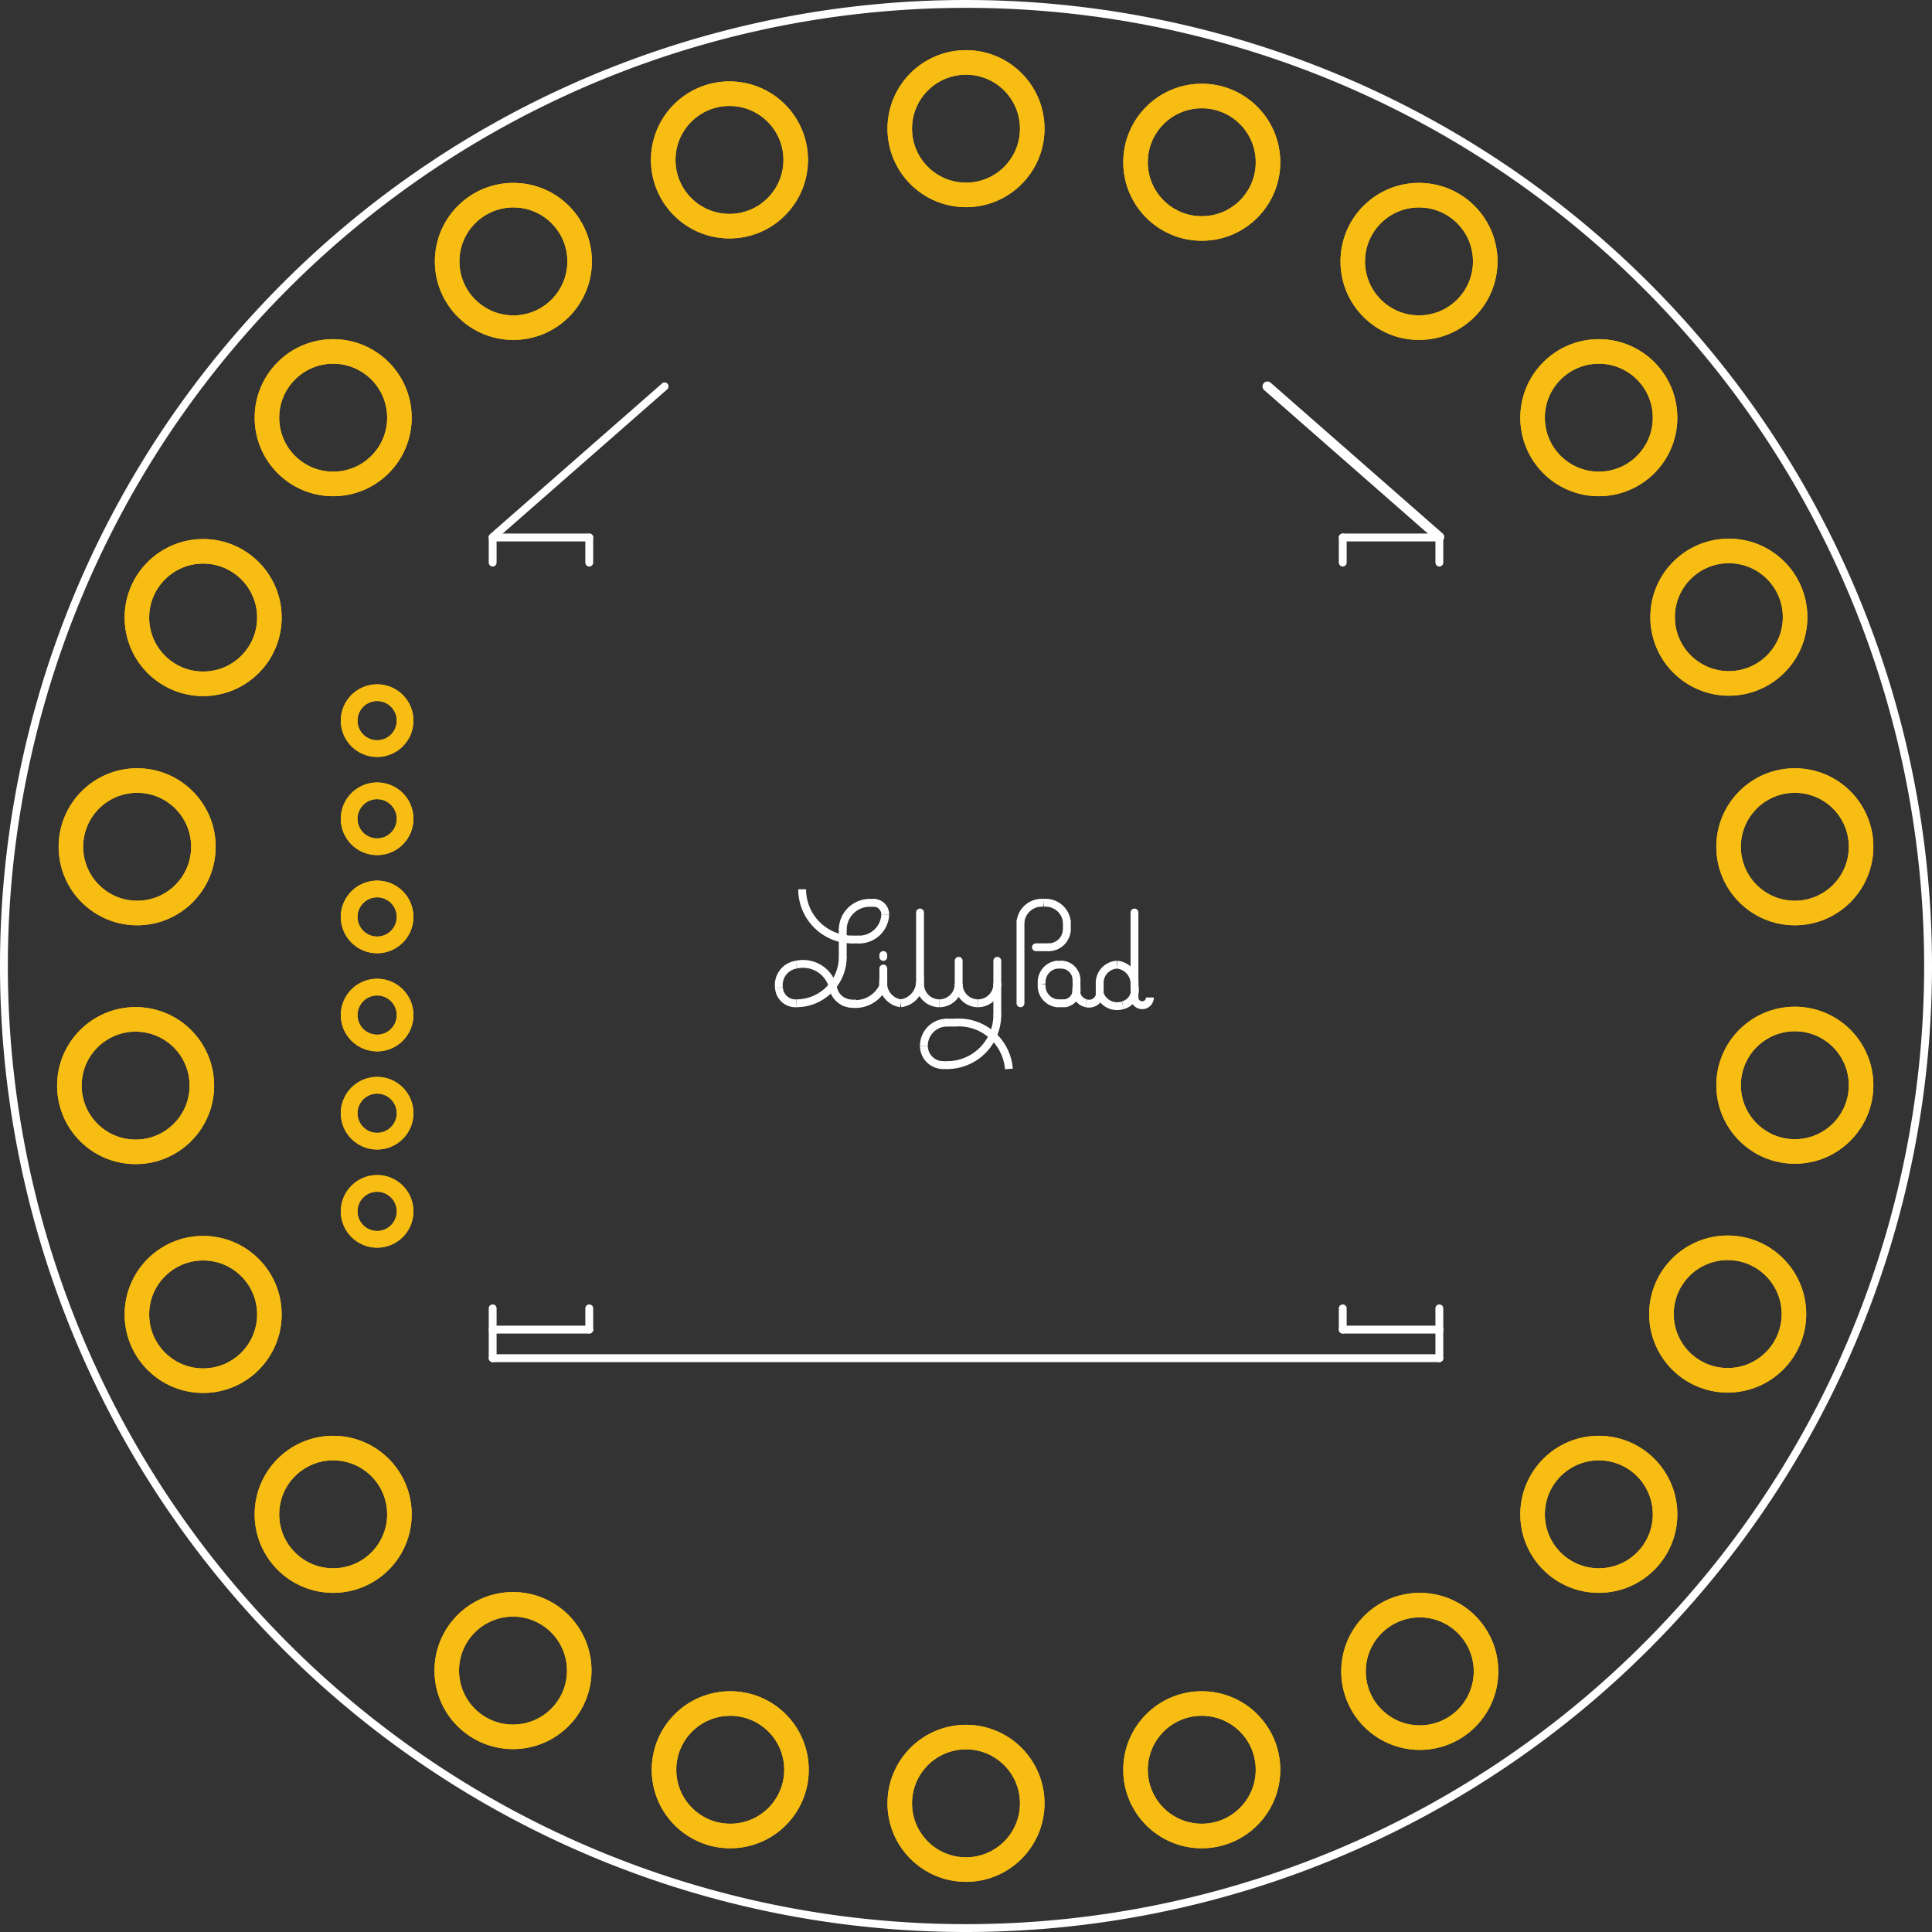 <?xml version='1.0' encoding='UTF-8' standalone='no'?>
<!-- Created with Fritzing (http://www.fritzing.org/) -->
<svg xmlns="http://www.w3.org/2000/svg" width="1.968in" x="0in" version="1.2" y="0in" height="1.968in" viewBox="0 0 141.732 141.732" baseProfile="tiny">
 <rect x="0" y="0" width="141.732" height="141.732" fill="#333333" stroke="none"/>
 <desc >Fritzing footprint generated by brd2svg</desc>
 <g  id="silkscreen" stroke-width="0">
  <path  fill="none" stroke="white" stroke-width="0.576" d="M0.288,70.866a70.578,70.578,0,1,0,141.156,0,70.578,70.578,0,1,0,-141.156,0z"/>
  <line  stroke="white" stroke-linecap="round" y1="97.654" x1="36.142" y2="99.638" stroke-width="0.576" x2="36.142"/>
  <line  stroke="white" stroke-linecap="round" y1="99.638" x1="36.142" y2="99.638" stroke-width="0.576" x2="105.591"/>
  <line  stroke="white" stroke-linecap="round" y1="99.638" x1="105.591" y2="97.512" stroke-width="0.576" x2="105.591"/>
  <line  stroke="white" stroke-linecap="round" y1="39.402" x1="36.142" y2="28.346" stroke-width="0.576" x2="48.756"/>
  <line  stroke="white" stroke-linecap="round" y1="39.402" x1="105.591" y2="28.346" stroke-width="0.72" x2="92.977"/>
  <g  stroke-width="0">
   <title >element:GND</title>
   <g  stroke-width="0">
    <title >package:PETAL-LONG-1-2SIDE</title>
   </g>
  </g>
  <g  stroke-width="0">
   <title >element:JP1</title>
   <g  stroke-width="0">
    <title >package:1X06</title>
   </g>
  </g>
  <g  stroke-width="0">
   <title >element:U$1</title>
   <g  stroke-width="0">
    <title >package:LOGO-LILYPAD</title>
    <line  stroke="white" stroke-linecap="round" y1="73.601" x1="74.863" y2="67.649" stroke-width="0.576" x2="74.863"/>
    <path  fill="none" stroke="white" stroke-width="0.576" d="M76.564,66.231A1.566,1.566,0,0,0,74.863,67.649"/>
    <path  fill="none" stroke="white" stroke-width="0.576" d="M78.265,67.649A1.566,1.566,0,0,0,76.564,66.231"/>
    <line  stroke="white" stroke-linecap="round" y1="67.649" x1="78.265" y2="68.216" stroke-width="0.576" x2="78.265"/>
    <path  fill="none" stroke="white" stroke-width="0.576" d="M76.847,69.491A1.349,1.349,0,0,0,78.265,68.216"/>
    <line  stroke="white" stroke-linecap="round" y1="69.491" x1="76.847" y2="69.491" stroke-width="0.576" x2="75.997"/>
    <path  fill="none" stroke="white" stroke-width="0.576" d="M78.123,73.601A1.002,1.002,0,0,0,78.973,72.468"/>
    <line  stroke="white" stroke-linecap="round" y1="73.601" x1="78.123" y2="73.601" stroke-width="0.576" x2="77.556"/>
    <path  fill="none" stroke="white" stroke-width="0.576" d="M76.422,72.184A1.284,1.284,0,0,0,77.556,73.601"/>
    <path  fill="none" stroke="white" stroke-width="0.576" d="M77.556,70.767A1.284,1.284,0,0,0,76.422,72.184"/>
    <line  stroke="white" stroke-linecap="round" y1="70.767" x1="77.556" y2="70.767" stroke-width="0.576" x2="77.839"/>
    <path  fill="none" stroke="white" stroke-width="0.576" d="M78.973,71.901A1.134,1.134,0,0,0,77.839,70.767"/>
    <line  stroke="white" stroke-linecap="round" y1="71.901" x1="78.973" y2="72.468" stroke-width="0.576" x2="78.973"/>
    <path  fill="none" stroke="white" stroke-width="0.576" d="M78.973,72.468A0.945,0.945,0,0,0,79.682,73.601"/>
    <path  fill="none" stroke="white" stroke-width="0.576" d="M79.682,73.601A0.808,0.808,0,0,0,80.674,73.035"/>
    <line  stroke="white" stroke-linecap="round" y1="73.035" x1="80.674" y2="72.893" stroke-width="0.576" x2="80.674"/>
    <line  stroke="white" stroke-linecap="round" y1="72.893" x1="80.674" y2="72.184" stroke-width="0.576" x2="80.674"/>
    <path  fill="none" stroke="white" stroke-width="0.576" d="M81.95,70.767A1.348,1.348,0,0,0,80.674,72.184"/>
    <path  fill="none" stroke="white" stroke-width="0.576" d="M83.225,72.326A1.424,1.424,0,0,0,81.95,70.767"/>
    <path  fill="none" stroke="white" stroke-width="0.576" d="M83.225,72.893A1.169,1.169,0,0,0,83.225,72.326"/>
    <path  fill="none" stroke="white" stroke-width="0.576" d="M82.374,73.743A1.169,1.169,0,0,0,83.225,72.893"/>
    <path  fill="none" stroke="white" stroke-width="0.576" d="M80.674,72.893A1.344,1.344,0,0,0,82.374,73.743"/>
    <line  stroke="white" stroke-linecap="round" y1="72.893" x1="83.225" y2="73.177" stroke-width="0.576" x2="83.225"/>
    <path  fill="none" stroke="white" stroke-width="0.576" d="M83.225,73.177A0.567,0.567,0,0,0,83.792,73.743"/>
    <path  fill="none" stroke="white" stroke-width="0.576" d="M83.792,73.743A0.567,0.567,0,0,0,84.359,73.177"/>
    <line  stroke="white" stroke-linecap="round" y1="72.609" x1="83.225" y2="66.94" stroke-width="0.576" x2="83.225"/>
    <line  stroke="white" stroke-linecap="round" y1="70.2" x1="64.8" y2="70.058" stroke-width="0.576" x2="64.8"/>
    <path  fill="none" stroke="white" stroke-width="0.576" d="M58.847,65.239A3.685,3.685,0,0,0,62.532,68.924"/>
    <line  stroke="white" stroke-linecap="round" y1="68.924" x1="62.532" y2="68.924" stroke-width="0.576" x2="62.957"/>
    <path  fill="none" stroke="white" stroke-width="0.576" d="M62.957,68.924A1.915,1.915,0,0,0,64.942,67.082"/>
    <path  fill="none" stroke="white" stroke-width="0.576" d="M64.942,67.082A0.85,0.85,0,0,0,64.091,66.231"/>
    <path  fill="none" stroke="white" stroke-width="0.576" d="M61.115,72.468A2.252,2.252,0,0,0,58.422,70.767"/>
    <line  stroke="white" stroke-linecap="round" y1="66.231" x1="63.808" y2="66.231" stroke-width="0.576" x2="64.091"/>
    <path  fill="none" stroke="white" stroke-width="0.576" d="M63.808,66.231A1.984,1.984,0,0,0,61.824,68.216"/>
    <path  fill="none" stroke="white" stroke-width="0.576" d="M58.422,70.767A1.503,1.503,0,0,0,57.147,72.468"/>
    <line  stroke="white" stroke-linecap="round" y1="70.2" x1="61.824" y2="68.216" stroke-width="0.576" x2="61.824"/>
    <path  fill="none" stroke="white" stroke-width="0.576" d="M58.422,73.601A3.402,3.402,0,0,0,61.824,70.2"/>
    <path  fill="none" stroke="white" stroke-width="0.576" d="M57.147,72.468A1.207,1.207,0,0,0,58.422,73.601"/>
    <path  fill="none" stroke="white" stroke-width="0.576" d="M61.824,73.46A2.252,2.252,0,0,0,64.8,72.326"/>
    <line  stroke="white" stroke-linecap="round" y1="71.901" x1="64.8" y2="71.05" stroke-width="0.576" x2="64.8"/>
    <line  stroke="white" stroke-linecap="round" y1="71.901" x1="64.8" y2="72.326" stroke-width="0.576" x2="64.8"/>
    <line  stroke="white" stroke-linecap="round" y1="71.617" x1="67.493" y2="66.94" stroke-width="0.576" x2="67.493"/>
    <path  fill="none" stroke="white" stroke-width="0.576" d="M64.8,71.901A1.503,1.503,0,0,0,66.076,73.601"/>
    <path  fill="none" stroke="white" stroke-width="0.576" d="M66.076,73.601A1.618,1.618,0,0,0,67.493,72.043"/>
    <path  fill="none" stroke="white" stroke-width="0.576" d="M67.493,72.043A2.772,2.772,0,0,0,67.493,71.617"/>
    <line  stroke="white" stroke-linecap="round" y1="72.184" x1="67.493" y2="72.043" stroke-width="0.576" x2="67.493"/>
    <path  fill="none" stroke="white" stroke-width="0.576" d="M67.493,72.184A1.417,1.417,0,0,0,68.91,73.601"/>
    <path  fill="none" stroke="white" stroke-width="0.576" d="M68.91,73.601A1.417,1.417,0,0,0,70.328,72.184"/>
    <line  stroke="white" stroke-linecap="round" y1="72.184" x1="70.328" y2="70.484" stroke-width="0.576" x2="70.328"/>
    <path  fill="none" stroke="white" stroke-width="0.576" d="M70.328,72.184A1.417,1.417,0,0,0,71.745,73.601"/>
    <path  fill="none" stroke="white" stroke-width="0.576" d="M74.012,78.42A3.696,3.696,0,0,0,70.044,75.019"/>
    <path  fill="none" stroke="white" stroke-width="0.576" d="M71.745,73.601A1.417,1.417,0,0,0,73.162,72.184"/>
    <line  stroke="white" stroke-linecap="round" y1="72.184" x1="73.162" y2="70.484" stroke-width="0.576" x2="73.162"/>
    <line  stroke="white" stroke-linecap="round" y1="74.452" x1="73.162" y2="72.184" stroke-width="0.576" x2="73.162"/>
    <line  stroke="white" stroke-linecap="round" y1="75.019" x1="69.477" y2="75.019" stroke-width="0.576" x2="70.044"/>
    <path  fill="none" stroke="white" stroke-width="0.576" d="M69.477,75.019A1.701,1.701,0,0,0,67.776,76.72"/>
    <path  fill="none" stroke="white" stroke-width="0.576" d="M69.477,78.137A3.685,3.685,0,0,0,73.162,74.452"/>
    <line  stroke="white" stroke-linecap="round" y1="78.137" x1="69.194" y2="78.137" stroke-width="0.576" x2="69.477"/>
    <path  fill="none" stroke="white" stroke-width="0.576" d="M67.776,76.72A1.417,1.417,0,0,0,69.194,78.137"/>
    <path  fill="none" stroke="white" stroke-width="0.576" d="M61.115,72.468A1.445,1.445,0,0,0,62.816,73.601"/>
   </g>
  </g>
  <g  stroke-width="0">
   <title >element:U$4</title>
   <g  stroke-width="0">
    <title >package:PETAL-LONG-1-2SIDE</title>
   </g>
  </g>
  <g  stroke-width="0">
   <title >element:U$30</title>
   <g  stroke-width="0">
    <title >package:PETAL-LONG-1-2SIDE</title>
   </g>
  </g>
  <g  stroke-width="0">
   <title >element:U$31</title>
   <g  stroke-width="0">
    <title >package:PETAL-LONG-1-2SIDE</title>
   </g>
  </g>
  <g  stroke-width="0">
   <title >element:U$32</title>
   <g  stroke-width="0">
    <title >package:PETAL-LONG-1-2SIDE</title>
   </g>
  </g>
  <g  stroke-width="0">
   <title >element:U$33</title>
   <g  stroke-width="0">
    <title >package:PETAL-LONG-1-2SIDE</title>
   </g>
  </g>
  <g  stroke-width="0">
   <title >element:U$34</title>
   <g  stroke-width="0">
    <title >package:PETAL-LONG-1-2SIDE</title>
   </g>
  </g>
  <g  stroke-width="0">
   <title >element:U$35</title>
   <g  stroke-width="0">
    <title >package:PETAL-LONG-1-2SIDE</title>
   </g>
  </g>
  <g  stroke-width="0">
   <title >element:U$36</title>
   <g  stroke-width="0">
    <title >package:PETAL-LONG-1-2SIDE</title>
   </g>
  </g>
  <g  stroke-width="0">
   <title >element:U$37</title>
   <g  stroke-width="0">
    <title >package:PETAL-LONG-1-2SIDE</title>
   </g>
  </g>
  <g  stroke-width="0">
   <title >element:U$38</title>
   <g  stroke-width="0">
    <title >package:PETAL-LONG-1-2SIDE</title>
   </g>
  </g>
  <g  stroke-width="0">
   <title >element:U$39</title>
   <g  stroke-width="0">
    <title >package:PETAL-LONG-1-2SIDE</title>
   </g>
  </g>
  <g  stroke-width="0">
   <title >element:U$40</title>
   <g  stroke-width="0">
    <title >package:PETAL-LONG-1-2SIDE</title>
   </g>
  </g>
  <g  stroke-width="0">
   <title >element:U$41</title>
   <g  stroke-width="0">
    <title >package:PETAL-LONG-1-2SIDE</title>
   </g>
  </g>
  <g  stroke-width="0">
   <title >element:U$42</title>
   <g  stroke-width="0">
    <title >package:PETAL-LONG-1-2SIDE</title>
   </g>
  </g>
  <g  stroke-width="0">
   <title >element:U$43</title>
   <g  stroke-width="0">
    <title >package:PETAL-LONG-1-2SIDE</title>
   </g>
  </g>
  <g  stroke-width="0">
   <title >element:U$44</title>
   <g  stroke-width="0">
    <title >package:PETAL-LONG-1-2SIDE</title>
   </g>
  </g>
  <g  stroke-width="0">
   <title >element:U$45</title>
   <g  stroke-width="0">
    <title >package:PETAL-LONG-1-2SIDE</title>
   </g>
  </g>
  <g  stroke-width="0">
   <title >element:U$46</title>
   <g  stroke-width="0">
    <title >package:PETAL-LONG-1-2SIDE</title>
   </g>
  </g>
  <g  stroke-width="0">
   <title >element:U$47</title>
   <g  stroke-width="0">
    <title >package:PETAL-LONG-1-2SIDE</title>
   </g>
  </g>
  <g  stroke-width="0">
   <title >element:U$48</title>
   <g  stroke-width="0">
    <title >package:PETAL-LONG-1-2SIDE</title>
   </g>
  </g>
  <g  stroke-width="0">
   <title >element:U$51</title>
   <g  stroke-width="0">
    <title >package:PETAL-LONG-1-2SIDE</title>
   </g>
  </g>
  <g  stroke-width="0">
   <title >element:U1</title>
   <g  stroke-width="0">
    <title >package:XBEE-SMD</title>
    <line  stroke="white" stroke-linecap="round" y1="97.54" x1="36.142" y2="95.981" stroke-width="0.576" x2="36.142"/>
    <line  stroke="white" stroke-linecap="round" y1="97.54" x1="36.142" y2="97.54" stroke-width="0.576" x2="43.228"/>
    <line  stroke="white" stroke-linecap="round" y1="97.54" x1="43.228" y2="95.981" stroke-width="0.576" x2="43.228"/>
    <line  stroke="white" stroke-linecap="round" y1="41.272" x1="43.228" y2="39.43" stroke-width="0.576" x2="43.228"/>
    <line  stroke="white" stroke-linecap="round" y1="39.43" x1="43.228" y2="39.43" stroke-width="0.576" x2="36.142"/>
    <line  stroke="white" stroke-linecap="round" y1="39.43" x1="36.142" y2="41.272" stroke-width="0.576" x2="36.142"/>
    <line  stroke="white" stroke-linecap="round" y1="97.54" x1="98.504" y2="95.981" stroke-width="0.576" x2="98.504"/>
    <line  stroke="white" stroke-linecap="round" y1="97.54" x1="98.504" y2="97.54" stroke-width="0.576" x2="105.591"/>
    <line  stroke="white" stroke-linecap="round" y1="97.54" x1="105.591" y2="95.981" stroke-width="0.576" x2="105.591"/>
    <line  stroke="white" stroke-linecap="round" y1="41.272" x1="105.591" y2="39.43" stroke-width="0.576" x2="105.591"/>
    <line  stroke="white" stroke-linecap="round" y1="39.43" x1="105.591" y2="39.43" stroke-width="0.576" x2="98.504"/>
    <line  stroke="white" stroke-linecap="round" y1="39.43" x1="98.504" y2="41.272" stroke-width="0.576" x2="98.504"/>
   </g>
  </g>
 </g>
 <g  id="copper1" stroke-width="0">
  <circle  fill="none" cx="14.903" cy="45.305" connectorname="D12" stroke="#F7BD13" r="4.86" id="connector41pad" stroke-width="1.8"/>
  <circle  fill="none" cx="117.29" cy="111.091" connectorname="ON" stroke="#F7BD13" r="4.86" id="connector37pad" stroke-width="1.8"/>
  <circle  fill="none" cx="70.866" cy="9.439" connectorname="3.3V" stroke="#F7BD13" r="4.86" id="connector45pad" stroke-width="1.8"/>
  <circle  fill="none" cx="24.442" cy="111.091" connectorname="RES" stroke="#F7BD13" r="4.86" id="connector39pad" stroke-width="1.8"/>
  <circle  fill="none" cx="37.662" cy="19.177" connectorname="RX-I" stroke="#F7BD13" r="4.86" id="connector43pad" stroke-width="1.8"/>
  <circle  fill="none" cx="9.949" cy="79.641" connectorname="RSSI" stroke="#F7BD13" r="4.86" id="connector47pad" stroke-width="1.8"/>
  <circle  fill="none" cx="10.062" cy="62.119" connectorname="RESET" stroke="#F7BD13" r="4.86" id="connector12pad" stroke-width="1.8"/>
  <circle  fill="none" cx="27.666" cy="52.866" connectorname="1" stroke="#F7BD13" r="2.052" id="connector13pad" stroke-width="1.224"/>
  <circle  fill="none" cx="27.666" cy="60.066" connectorname="TX-O" stroke="#F7BD13" r="2.052" id="connector14pad" stroke-width="1.224"/>
  <circle  fill="none" cx="27.666" cy="67.266" connectorname="RX-I" stroke="#F7BD13" r="2.052" id="connector15pad" stroke-width="1.224"/>
  <circle  fill="none" cx="27.666" cy="74.466" connectorname="3.3V" stroke="#F7BD13" r="2.052" id="connector16pad" stroke-width="1.224"/>
  <circle  fill="none" cx="27.666" cy="81.666" connectorname="5" stroke="#F7BD13" r="2.052" id="connector17pad" stroke-width="1.224"/>
  <circle  fill="none" cx="27.666" cy="88.866" connectorname="GND" stroke="#F7BD13" r="2.052" id="connector18pad" stroke-width="1.224"/>
  <circle  fill="none" cx="126.744" cy="96.399" connectorname="VREF" stroke="#F7BD13" r="4.86" id="connector38pad" stroke-width="1.8"/>
  <circle  fill="none" cx="14.903" cy="96.427" connectorname="D11" stroke="#F7BD13" r="4.86" id="connector40pad" stroke-width="1.8"/>
  <circle  fill="none" cx="24.442" cy="30.642" connectorname="TX-O" stroke="#F7BD13" r="4.86" id="connector42pad" stroke-width="1.8"/>
  <circle  fill="none" cx="53.514" cy="11.732" connectorname="GND" stroke="#F7BD13" r="4.86" id="connector44pad" stroke-width="1.8"/>
  <circle  fill="none" cx="37.634" cy="122.555" connectorname="DTR" stroke="#F7BD13" r="4.86" id="connector46pad" stroke-width="1.8"/>
  <circle  fill="none" cx="131.67" cy="79.613" connectorname="D5" stroke="#F7BD13" r="4.86" id="connector27pad" stroke-width="1.8"/>
  <circle  fill="none" cx="131.67" cy="62.119" connectorname="RTS" stroke="#F7BD13" r="4.86" id="connector28pad" stroke-width="1.8"/>
  <circle  fill="none" cx="126.829" cy="45.276" connectorname="D3" stroke="#F7BD13" r="4.86" id="connector29pad" stroke-width="1.8"/>
  <circle  fill="none" cx="117.29" cy="30.642" connectorname="D2" stroke="#F7BD13" r="4.86" id="connector30pad" stroke-width="1.8"/>
  <circle  fill="none" cx="104.098" cy="19.177" connectorname="D1" stroke="#F7BD13" r="4.86" id="connector31pad" stroke-width="1.8"/>
  <circle  fill="none" cx="88.162" cy="11.902" connectorname="D0" stroke="#F7BD13" r="4.86" id="connector32pad" stroke-width="1.8"/>
  <circle  fill="none" cx="53.571" cy="129.83" connectorname="VCC" stroke="#F7BD13" r="4.86" id="connector33pad" stroke-width="1.8"/>
  <circle  fill="none" cx="70.866" cy="132.293" connectorname="GND" stroke="#F7BD13" r="4.86" id="connector34pad" stroke-width="1.8"/>
  <circle  fill="none" cx="88.162" cy="129.83" connectorname="D4" stroke="#F7BD13" r="4.86" id="connector35pad" stroke-width="1.8"/>
  <circle  fill="none" cx="104.155" cy="122.612" connectorname="CTS" stroke="#F7BD13" r="4.86" id="connector36pad" stroke-width="1.8"/>
 </g>
 <g  id="copper0" stroke-width="0">
  <circle  fill="none" cx="14.903" cy="45.305" connectorname="D12" stroke="#F7BD13" r="4.86" id="connector41pad" stroke-width="1.8"/>
  <circle  fill="none" cx="117.29" cy="111.091" connectorname="ON" stroke="#F7BD13" r="4.86" id="connector37pad" stroke-width="1.8"/>
  <circle  fill="none" cx="70.866" cy="9.439" connectorname="3.3V" stroke="#F7BD13" r="4.86" id="connector45pad" stroke-width="1.8"/>
  <circle  fill="none" cx="24.442" cy="111.091" connectorname="RES" stroke="#F7BD13" r="4.86" id="connector39pad" stroke-width="1.8"/>
  <circle  fill="none" cx="37.662" cy="19.177" connectorname="RX-I" stroke="#F7BD13" r="4.86" id="connector43pad" stroke-width="1.8"/>
  <circle  fill="none" cx="9.949" cy="79.641" connectorname="RSSI" stroke="#F7BD13" r="4.86" id="connector47pad" stroke-width="1.8"/>
  <circle  fill="none" cx="10.062" cy="62.119" connectorname="RESET" stroke="#F7BD13" r="4.86" id="connector12pad" stroke-width="1.8"/>
  <circle  fill="none" cx="27.666" cy="52.866" connectorname="1" stroke="#F7BD13" r="2.052" id="connector13pad" stroke-width="1.224"/>
  <circle  fill="none" cx="27.666" cy="60.066" connectorname="TX-O" stroke="#F7BD13" r="2.052" id="connector14pad" stroke-width="1.224"/>
  <circle  fill="none" cx="27.666" cy="67.266" connectorname="RX-I" stroke="#F7BD13" r="2.052" id="connector15pad" stroke-width="1.224"/>
  <circle  fill="none" cx="27.666" cy="74.466" connectorname="3.3V" stroke="#F7BD13" r="2.052" id="connector16pad" stroke-width="1.224"/>
  <circle  fill="none" cx="27.666" cy="81.666" connectorname="5" stroke="#F7BD13" r="2.052" id="connector17pad" stroke-width="1.224"/>
  <circle  fill="none" cx="27.666" cy="88.866" connectorname="GND" stroke="#F7BD13" r="2.052" id="connector18pad" stroke-width="1.224"/>
  <circle  fill="none" cx="126.744" cy="96.399" connectorname="VREF" stroke="#F7BD13" r="4.86" id="connector38pad" stroke-width="1.8"/>
  <circle  fill="none" cx="14.903" cy="96.427" connectorname="D11" stroke="#F7BD13" r="4.86" id="connector40pad" stroke-width="1.8"/>
  <circle  fill="none" cx="24.442" cy="30.642" connectorname="TX-O" stroke="#F7BD13" r="4.86" id="connector42pad" stroke-width="1.8"/>
  <circle  fill="none" cx="53.514" cy="11.732" connectorname="GND" stroke="#F7BD13" r="4.86" id="connector44pad" stroke-width="1.8"/>
  <circle  fill="none" cx="37.634" cy="122.555" connectorname="DTR" stroke="#F7BD13" r="4.86" id="connector46pad" stroke-width="1.8"/>
  <circle  fill="none" cx="131.67" cy="79.613" connectorname="D5" stroke="#F7BD13" r="4.86" id="connector27pad" stroke-width="1.8"/>
  <circle  fill="none" cx="131.67" cy="62.119" connectorname="RTS" stroke="#F7BD13" r="4.86" id="connector28pad" stroke-width="1.8"/>
  <circle  fill="none" cx="126.829" cy="45.276" connectorname="D3" stroke="#F7BD13" r="4.86" id="connector29pad" stroke-width="1.8"/>
  <circle  fill="none" cx="117.29" cy="30.642" connectorname="D2" stroke="#F7BD13" r="4.86" id="connector30pad" stroke-width="1.8"/>
  <circle  fill="none" cx="104.098" cy="19.177" connectorname="D1" stroke="#F7BD13" r="4.86" id="connector31pad" stroke-width="1.8"/>
  <circle  fill="none" cx="88.162" cy="11.902" connectorname="D0" stroke="#F7BD13" r="4.86" id="connector32pad" stroke-width="1.8"/>
  <circle  fill="none" cx="53.571" cy="129.83" connectorname="VCC" stroke="#F7BD13" r="4.86" id="connector33pad" stroke-width="1.8"/>
  <circle  fill="none" cx="70.866" cy="132.293" connectorname="GND" stroke="#F7BD13" r="4.86" id="connector34pad" stroke-width="1.8"/>
  <circle  fill="none" cx="88.162" cy="129.83" connectorname="D4" stroke="#F7BD13" r="4.86" id="connector35pad" stroke-width="1.8"/>
  <circle  fill="none" cx="104.155" cy="122.612" connectorname="CTS" stroke="#F7BD13" r="4.86" id="connector36pad" stroke-width="1.8"/>
 </g>
</svg>
